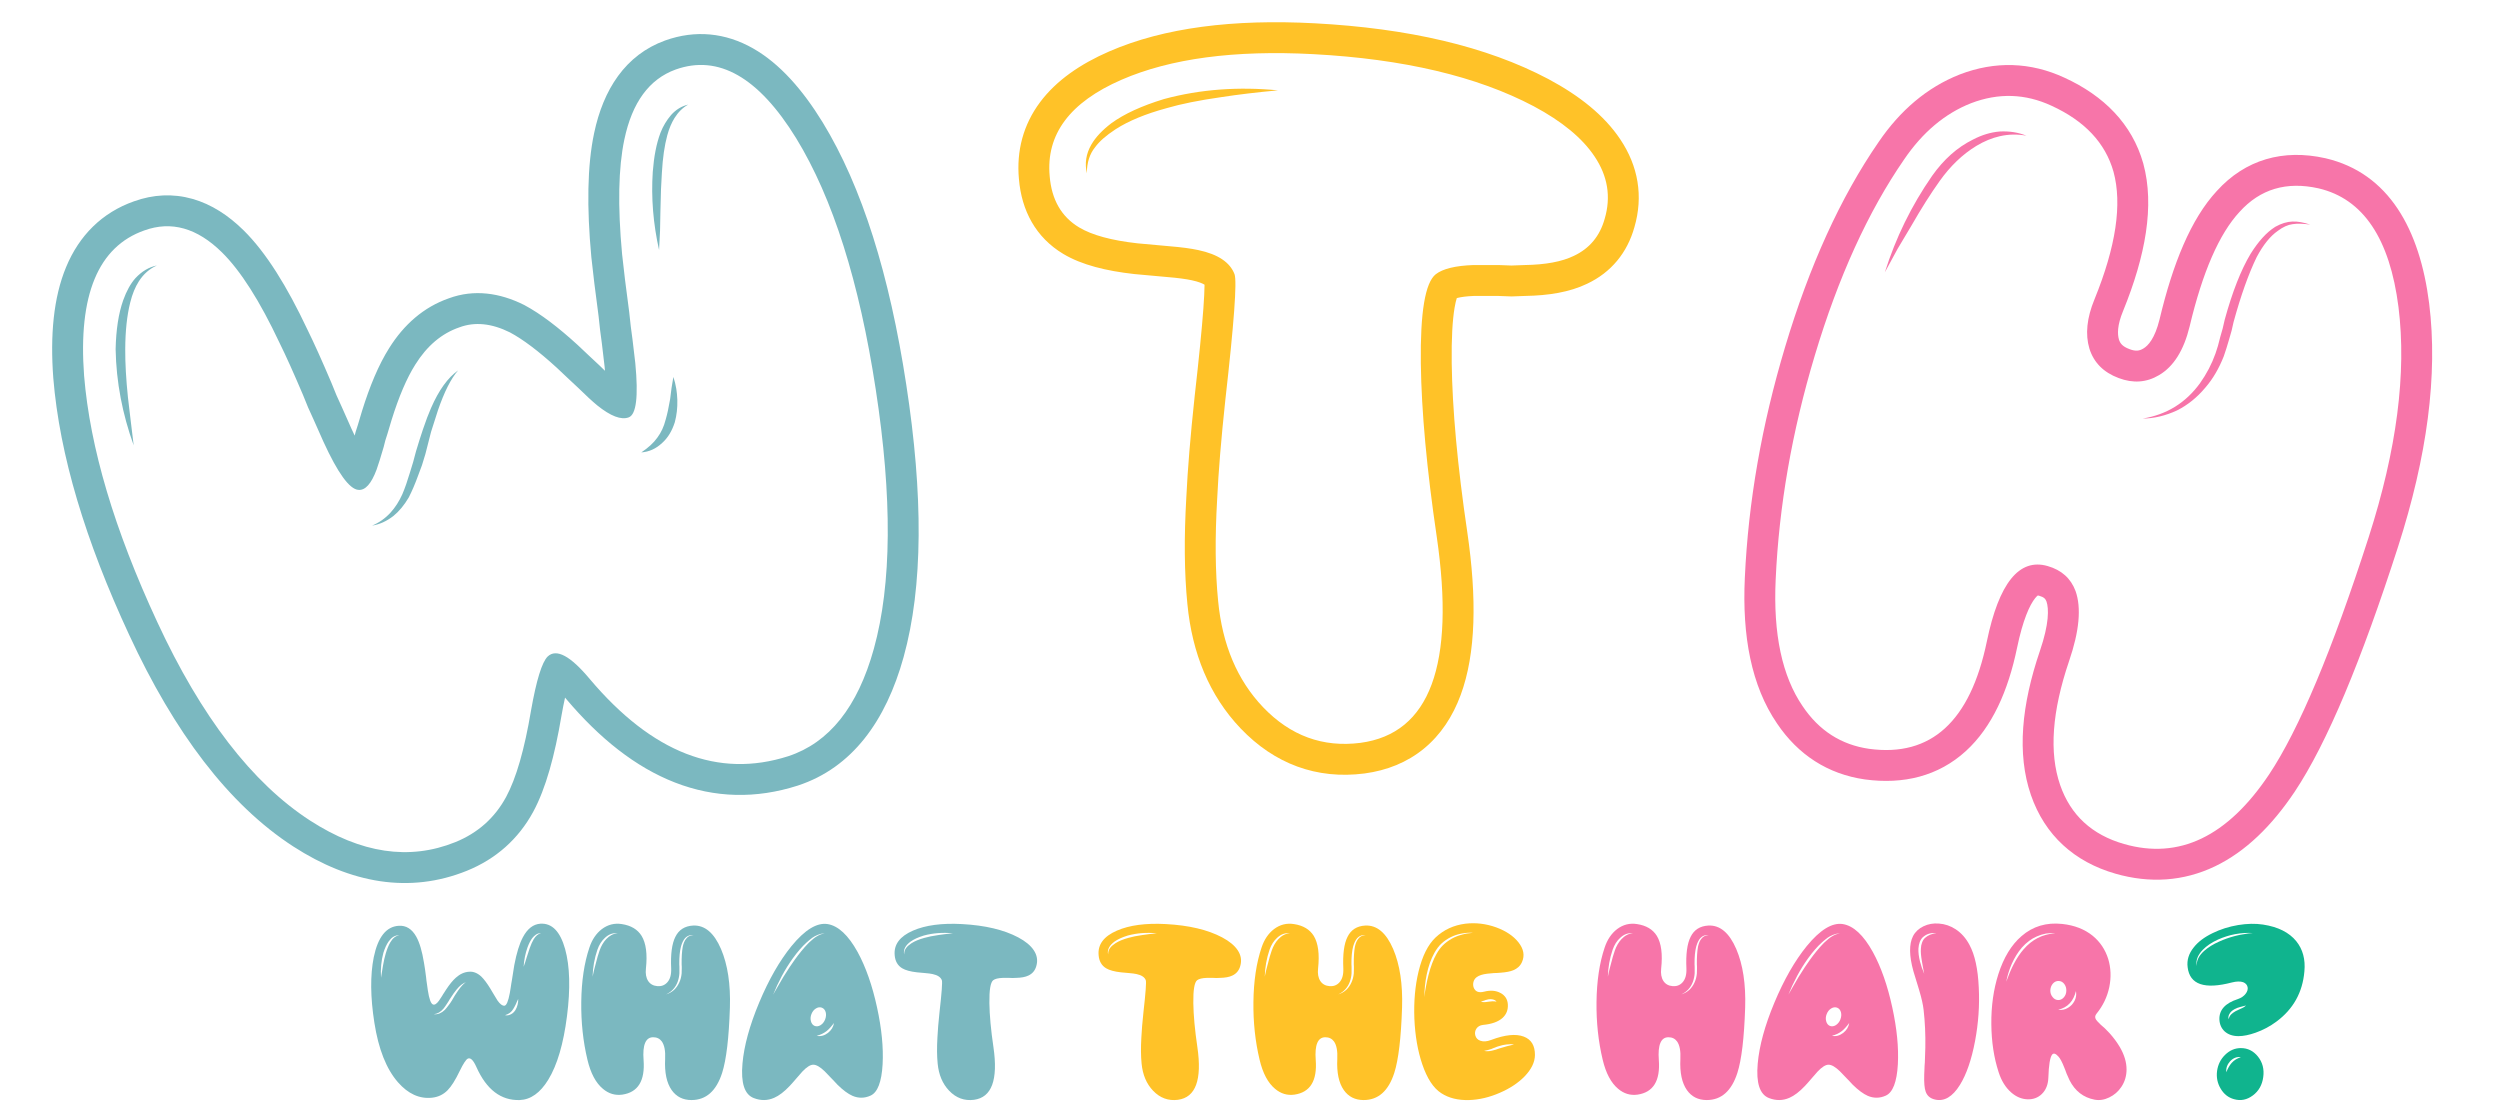 <svg width="788" height="347" viewBox="0 0 788 347" fill="none" xmlns="http://www.w3.org/2000/svg">
<path fill-rule="evenodd" clip-rule="evenodd" d="M730.822 59.372C744.86 62.659 753.255 75.142 756.007 96.82C758.592 117.607 755.463 141.766 746.618 169.298C735.106 205.032 724.627 229.986 715.183 244.158C702.083 263.718 686.857 271.01 669.505 266.034C659.366 263.127 652.651 256.928 649.358 247.439C645.844 237.252 646.782 224.228 652.175 208.366C655.402 198.953 656.084 191.605 654.223 186.323C652.736 182.31 649.799 179.674 645.412 178.417C636.443 175.845 630.056 183.772 626.249 202.198C621.029 227.394 608.669 238.672 589.169 236.035C580.352 234.773 573.356 230.287 568.182 222.579C561.713 213.128 558.884 199.815 559.694 182.639C560.733 159.516 564.837 136.005 572.006 112.107C579.427 87.332 588.822 66.71 600.191 50.241C606.022 41.68 613.041 35.78 621.249 32.542C629.903 29.221 638.373 29.487 646.658 33.339C657.101 38.127 663.607 45.057 666.175 54.128C668.952 64.314 666.954 77.72 660.182 94.347C657.766 100.195 657.232 105.37 658.579 109.87C659.954 114.274 663.023 117.369 667.785 119.157C672.353 120.889 676.609 120.579 680.553 118.229C685.125 115.531 688.327 110.435 690.159 102.942C694.243 85.756 699.492 73.704 705.907 66.787C712.405 59.577 720.71 57.105 730.822 59.372ZM698.721 60.218C690.579 69.029 684.874 83.085 680.695 100.657C679.203 106.74 677.06 108.986 675.605 109.844L675.587 109.855L675.57 109.865C674.359 110.587 673.231 110.81 671.237 110.053L671.206 110.042C668.959 109.198 668.273 108.216 667.89 107.024C667.391 105.302 667.342 102.513 669.18 98.063L669.189 98.041L669.198 98.019C676.266 80.667 679.182 64.823 675.569 51.568L675.556 51.522L675.543 51.476C672.031 39.074 663.142 30.192 650.738 24.5C640.03 19.528 628.828 19.205 617.761 23.452L617.719 23.469L617.677 23.485C607.364 27.554 598.894 34.859 592.163 44.733C580.083 62.239 570.31 83.841 562.681 109.31C555.302 133.908 551.048 158.204 549.969 182.18C549.107 200.446 552.009 216.166 560.124 228.044C566.761 237.909 576.129 244.003 587.789 245.672L587.826 245.678L587.864 245.683C599.913 247.313 610.933 244.678 619.626 236.746C627.939 229.16 632.966 217.767 635.782 204.174L635.784 204.168C637.597 195.391 639.765 190.665 641.476 188.542C641.895 188.021 642.187 187.783 642.328 187.687C642.409 187.697 642.539 187.721 642.729 187.775C644.322 188.232 644.739 188.782 645.065 189.63C645.796 191.797 645.94 196.53 642.965 205.209L642.957 205.233C637.232 222.073 635.639 237.527 640.155 250.614L640.16 250.63C644.551 263.286 653.817 271.664 666.821 275.393C677.615 278.488 688.226 277.827 698.144 273.078C707.831 268.438 716.117 260.259 723.272 249.576L723.284 249.557C733.534 234.176 744.346 208.1 755.885 172.284L755.888 172.276C765.01 143.878 768.481 118.238 765.668 95.618L765.665 95.594C762.711 72.317 752.989 54.563 733.041 49.892L732.996 49.882L732.951 49.872C719.717 46.905 707.756 50.227 698.721 60.218ZM642.423 187.629C642.426 187.628 642.421 187.631 642.407 187.637C642.416 187.632 642.421 187.63 642.423 187.629ZM642.251 187.68C642.229 187.683 642.217 187.682 642.218 187.681C642.218 187.68 642.229 187.679 642.251 187.68ZM711.278 81.101C711.294 81.067 711.31 81.034 711.326 81.001C713.378 77.158 715.588 74.416 717.958 72.775C717.976 72.761 717.995 72.747 718.013 72.733C719.588 71.551 721.124 70.859 722.619 70.656C722.624 70.655 722.629 70.655 722.635 70.654C722.65 70.652 722.666 70.65 722.682 70.648C724.117 70.426 725.949 70.477 728.178 70.799C726.061 70.087 724.202 69.765 722.6 69.833C722.593 69.833 722.586 69.833 722.58 69.833C722.572 69.833 722.564 69.834 722.557 69.834C720.87 69.882 719.094 70.423 717.228 71.457C717.185 71.484 717.143 71.51 717.101 71.537C717.083 71.548 717.065 71.559 717.047 71.571C714.421 73.241 711.873 76.042 709.405 79.975C709.391 79.999 709.377 80.022 709.363 80.046C706.352 85.079 703.643 91.977 701.236 100.738L700.585 103.558L699.83 106.19C699.341 108.266 698.852 109.972 698.363 111.308C698.359 111.32 698.355 111.332 698.351 111.343C698.34 111.373 698.33 111.404 698.319 111.434C697.15 114.739 695.52 117.862 693.43 120.801C693.427 120.804 693.425 120.808 693.422 120.811C693.416 120.82 693.41 120.828 693.404 120.836C691.186 123.871 688.607 126.307 685.666 128.145C685.654 128.152 685.641 128.16 685.629 128.168C682.59 130.06 679.167 131.314 675.358 131.931C678.952 131.907 682.575 131.047 686.226 129.351C689.557 127.668 692.506 125.296 695.072 122.234C695.111 122.189 695.15 122.144 695.188 122.099C695.194 122.093 695.199 122.086 695.205 122.08C697.502 119.409 699.404 116.167 700.911 112.356C700.923 112.322 700.935 112.288 700.947 112.253C700.952 112.241 700.956 112.229 700.96 112.217C701.478 110.748 702.028 109.005 702.609 106.987C702.621 106.943 702.634 106.899 702.647 106.855C702.648 106.85 702.649 106.845 702.651 106.841L703.406 104.209L704.014 101.535C704.017 101.524 704.02 101.514 704.023 101.504C704.033 101.465 704.044 101.427 704.054 101.388C706.329 93.116 708.73 86.367 711.259 81.139C711.265 81.126 711.272 81.114 711.278 81.101ZM622.929 46C622.945 45.991 622.961 45.981 622.976 45.972C625.418 44.51 627.867 43.499 630.326 42.939C630.343 42.935 630.36 42.931 630.377 42.928C633.15 42.303 635.934 42.253 638.729 42.776C636.181 41.729 633.354 41.288 630.247 41.452C627.433 41.7 624.66 42.54 621.928 43.972C621.872 44 621.816 44.028 621.76 44.055C621.755 44.058 621.75 44.06 621.745 44.062C616.93 46.452 612.686 50.233 609.016 55.406C609.014 55.409 609.012 55.411 609.01 55.414C609.001 55.427 608.992 55.44 608.983 55.453C605.737 60.131 602.87 65.011 600.384 70.092C600.378 70.104 600.372 70.116 600.366 70.128C599.145 72.627 598.016 75.174 596.978 77.77C596.971 77.786 596.965 77.803 596.958 77.819C595.911 80.444 594.957 83.118 594.097 85.842L598.116 78.448L602.386 71.285C605.544 65.774 608.528 61.053 611.338 57.12C611.343 57.113 611.349 57.105 611.354 57.098C611.357 57.094 611.36 57.089 611.363 57.085C614.723 52.355 618.575 48.662 622.92 46.006C622.923 46.004 622.926 46.002 622.929 46Z" fill="#F775A9"/>
<path fill-rule="evenodd" clip-rule="evenodd" d="M353.528 25.128C368.943 18.435 389.074 15.747 413.921 17.066C442.419 18.587 465.592 24.063 483.441 33.495C492.365 38.261 498.755 43.535 502.608 49.316C506.766 55.502 507.831 62.043 505.803 68.939C504.282 74.416 501.036 78.32 496.067 80.653C492.315 82.478 487.143 83.442 480.551 83.543L476.443 83.695L472.336 83.543H464.426C458.746 83.746 454.791 84.71 452.56 86.433C449.213 89.07 447.641 98.451 447.844 114.576C448.047 129.687 449.72 147.891 452.864 169.188C458.746 209.551 450.735 231.203 428.829 234.144C416.963 235.666 406.721 231.913 398.1 222.887C389.987 214.369 385.271 203.213 383.953 189.42C383.04 180.293 382.939 169.594 383.649 157.323C384.054 148.702 384.916 138.257 386.235 125.985C388.973 101.849 389.936 88.665 389.125 86.433C387.705 82.681 383.902 80.146 377.716 78.827C375.383 78.32 372.341 77.915 368.588 77.61L358.548 76.698C350.334 75.785 344.198 74.112 340.142 71.678C334.564 68.331 331.471 62.956 330.862 55.553C329.645 42.369 337.201 32.227 353.528 25.128ZM351.551 40.797C351.6 40.765 351.649 40.733 351.698 40.701C351.713 40.692 351.727 40.683 351.741 40.674C355.775 38.091 361.086 35.901 367.676 34.103C367.682 34.102 367.688 34.1 367.695 34.098C367.725 34.089 367.755 34.08 367.785 34.071C372.232 32.766 377.976 31.61 385.018 30.605C390.291 29.793 396.224 29.083 402.816 28.475C396.599 27.878 390.553 27.793 384.677 28.221C384.669 28.222 384.66 28.222 384.651 28.223C378.555 28.668 372.643 29.665 366.915 31.213C366.907 31.216 366.898 31.218 366.89 31.221C366.87 31.227 366.85 31.233 366.829 31.239C359.872 33.364 354.374 35.89 350.334 38.819C350.318 38.831 350.303 38.842 350.288 38.854C350.286 38.856 350.283 38.857 350.281 38.859C347.432 41.029 345.349 43.246 344.033 45.511C344.019 45.535 344.006 45.558 343.992 45.581C343.976 45.609 343.96 45.637 343.945 45.665C342.322 48.504 341.866 51.496 342.576 54.64C342.576 51.293 343.438 48.555 345.162 46.425C345.173 46.41 345.184 46.395 345.195 46.379C345.196 46.377 345.198 46.376 345.199 46.374C346.52 44.565 348.637 42.706 351.551 40.797ZM321.163 56.4C320.357 47.556 322.532 39.325 327.809 32.242C332.932 25.365 340.527 20.165 349.646 16.2L349.651 16.198C366.953 8.685 388.75 5.981 414.437 7.344L414.44 7.344C443.803 8.911 468.489 14.583 487.989 24.887L488.009 24.897L488.028 24.907C497.759 30.105 505.639 36.318 510.697 43.898C516.382 52.362 518.014 61.857 515.163 71.618C512.909 79.662 507.848 85.858 500.264 89.438C494.74 92.109 488.02 93.156 480.809 93.276L476.443 93.438L472.166 93.279H464.607C462.277 93.37 460.618 93.606 459.504 93.877C459.385 93.906 459.277 93.934 459.178 93.962C458.963 94.633 458.711 95.636 458.473 97.056C457.826 100.916 457.481 106.631 457.579 114.454C457.775 128.992 459.392 146.737 462.496 167.766L462.498 167.784C465.519 188.514 465.251 205.962 460.398 219.078C457.912 225.797 454.143 231.588 448.836 235.951C443.507 240.331 437.136 242.852 430.124 243.794L430.096 243.798L430.067 243.801C414.98 245.736 401.708 240.761 391.06 229.612L391.05 229.602C381.181 219.24 375.754 205.921 374.263 190.369C373.289 180.613 373.2 169.404 373.926 156.812C374.345 147.945 375.226 137.311 376.555 124.945L376.558 124.917L376.561 124.888C377.925 112.861 378.833 103.683 379.301 97.285C379.536 94.072 379.649 91.693 379.665 90.064C379.667 89.946 379.667 89.834 379.667 89.729C379.048 89.351 377.831 88.806 375.687 88.349L375.667 88.345L375.648 88.341C373.906 87.962 371.338 87.601 367.802 87.314L367.754 87.311L357.57 86.385L357.473 86.374C348.756 85.405 340.973 83.53 335.133 80.026C326.468 74.827 321.997 66.397 321.163 56.4ZM379.621 88.344C379.622 88.344 379.627 88.38 379.633 88.456C379.623 88.383 379.62 88.343 379.621 88.344ZM459.533 93.063C459.534 93.064 459.525 93.08 459.507 93.111C459.523 93.078 459.533 93.062 459.533 93.063Z" fill="#FFC228"/>
<path fill-rule="evenodd" clip-rule="evenodd" d="M26.507 118.426C24.602 93.019 30.933 77.752 45.499 72.626C54.007 69.553 62.159 71.858 69.953 79.54C75.838 85.343 81.885 94.845 88.097 108.045C90.107 112.111 92.571 117.576 95.489 124.441L97.102 128.41L98.819 132.19C100.047 135.003 101.087 137.342 101.939 139.208C106.462 149.095 110.13 154.162 112.944 154.41C115.118 154.631 117.038 152.498 118.705 148.01C119.289 146.366 120.032 143.99 120.935 140.883L121.455 138.835L122.122 136.744L123.413 132.418C125.718 125.004 128.213 119.172 130.898 114.921C134.584 109.011 139.212 105.099 144.782 103.185C149.642 101.37 154.964 101.901 160.748 104.779C164.86 106.976 169.774 110.684 175.49 115.902L178.962 119.18L182.204 122.206C184.699 124.656 186.707 126.507 188.227 127.759C192.479 131.182 195.796 132.446 198.177 131.552C200.558 130.659 201.249 124.974 200.25 114.5C199.983 112.466 199.689 109.966 199.365 106.999L198.818 102.883L198.333 98.433C197.309 90.814 196.558 84.699 196.08 80.088C194.672 64.878 194.912 52.835 196.798 43.959C199.252 32.283 204.636 24.937 212.95 21.92C226.444 17.101 239.121 24.333 250.98 43.615C262.504 62.466 270.853 88.821 276.025 122.681C281.282 156.834 281.085 184.109 275.435 204.509C270.354 222.846 261.352 234.132 248.428 238.365C226.397 245.421 205.556 237.312 185.906 214.039C179.798 206.718 175.372 204.347 172.631 206.926C170.821 208.711 169.071 214.383 167.381 223.94C165.317 236.243 162.7 245.328 159.529 251.196C155.942 257.816 150.604 262.565 143.516 265.441C129.048 271.278 113.785 269.008 97.727 258.631C79.453 246.78 63.392 225.906 49.545 196.011C36.047 166.965 28.367 141.103 26.507 118.426ZM40.713 200.108C26.914 170.414 18.787 143.406 16.803 119.222L16.801 119.188L16.798 119.154C15.787 105.676 16.851 93.793 20.833 84.192C24.968 74.219 32.158 67.011 42.229 63.456C48.249 61.289 54.485 60.94 60.643 62.681C66.691 64.391 72.054 67.941 76.787 72.606L76.79 72.608C83.874 79.595 90.493 90.286 96.867 103.815C98.985 108.108 101.517 113.736 104.449 120.633L104.479 120.704L106.047 124.563L107.712 128.229L107.741 128.293C108.956 131.077 109.973 133.362 110.794 135.162C111.14 135.918 111.475 136.631 111.799 137.304L112.091 136.154L112.818 133.873L114.1 129.58L114.116 129.527C116.55 121.702 119.343 114.991 122.651 109.746C127.271 102.349 133.51 96.797 141.499 94.019C149.44 91.097 157.56 92.318 165.085 96.063L165.212 96.126L165.337 96.192C170.476 98.939 176.077 103.256 182.054 108.712L182.114 108.767L185.606 112.063L185.645 112.1L188.936 115.173L189.023 115.258C189.616 115.84 190.171 116.377 190.687 116.87C190.653 116.457 190.615 116.03 190.574 115.589C190.305 113.524 190.013 111.046 189.699 108.169L189.152 104.052L188.668 99.608C187.646 92.002 186.886 85.818 186.396 81.093L186.391 81.039L186.386 80.986C184.941 65.375 185.092 52.216 187.272 41.949C190.15 28.267 197.086 17.32 209.629 12.768L209.652 12.759L209.676 12.751C219.153 9.366 228.65 10.28 237.402 15.273C245.733 20.026 252.916 28.179 259.273 38.515L259.286 38.537C271.753 58.928 280.378 86.702 285.65 121.211C290.998 155.963 290.995 184.803 284.817 207.108C279.244 227.221 268.619 241.996 251.459 247.617L251.428 247.627L251.398 247.637C238.336 251.82 225.321 251.542 212.744 246.649C200.359 241.83 188.979 232.77 178.467 220.32L178.449 220.298L178.43 220.276C178.32 220.144 178.21 220.014 178.103 219.887C177.737 221.524 177.36 223.421 176.976 225.594C174.861 238.182 172.037 248.529 168.095 255.824L168.089 255.835C163.407 264.474 156.32 270.752 147.177 274.462L147.158 274.47C129.077 281.764 110.483 278.466 92.443 266.808L92.43 266.799C72.019 253.563 54.964 230.872 40.713 200.108ZM180.171 212.996C180.171 212.997 180.162 213.014 180.142 213.045C180.161 213.01 180.171 212.994 180.171 212.996ZM205.754 54.17C205.753 54.184 205.752 54.197 205.751 54.21C205.482 58.257 205.515 62.337 205.85 66.45C205.85 66.451 205.85 66.452 205.85 66.454C206.017 68.503 206.258 70.561 206.575 72.627C206.577 72.642 206.579 72.657 206.582 72.673C206.895 74.708 207.28 76.751 207.739 78.803L208.046 72.701L208.166 66.495C208.257 61.354 208.411 57.331 208.628 54.426C208.628 54.418 208.629 54.41 208.629 54.401C208.631 54.379 208.633 54.356 208.635 54.333C208.894 49.732 209.46 45.831 210.331 42.63C210.333 42.623 210.335 42.616 210.337 42.609C210.912 40.517 211.666 38.719 212.598 37.215C212.605 37.205 212.611 37.195 212.617 37.185C213.775 35.329 215.205 33.924 216.91 32.97C214.835 33.459 213.039 34.555 211.522 36.255C210.103 37.929 208.997 39.775 208.205 41.796C208.179 41.864 208.153 41.933 208.127 42.002C208.127 42.003 208.126 42.004 208.126 42.006C206.914 45.265 206.125 49.302 205.758 54.116C205.757 54.134 205.755 54.152 205.754 54.17ZM209.803 132.31C209.801 132.319 209.798 132.327 209.796 132.335C209.264 134.455 208.404 136.313 207.215 137.91C207.199 137.932 207.182 137.955 207.165 137.977C207.159 137.985 207.153 137.993 207.147 138.001C206.02 139.59 204.35 141.124 202.137 142.602C204.616 142.419 206.809 141.421 208.716 139.608C208.801 139.533 208.885 139.457 208.968 139.379C208.985 139.362 209.003 139.346 209.02 139.329C210.614 137.813 211.828 135.769 212.664 133.198C212.677 133.16 212.689 133.123 212.701 133.085C212.703 133.078 212.704 133.071 212.706 133.065C213.294 130.859 213.557 128.549 213.495 126.136C213.494 126.103 213.493 126.07 213.492 126.037C213.491 125.99 213.49 125.943 213.488 125.896C213.449 124.751 213.341 123.637 213.166 122.554C213.162 122.533 213.159 122.512 213.155 122.492C212.947 121.224 212.644 119.998 212.248 118.814L211.667 122.304L211.231 125.752C211.218 125.827 211.206 125.901 211.193 125.975C210.75 128.552 210.3 130.618 209.844 132.174C209.83 132.22 209.817 132.265 209.803 132.31ZM123.121 161.547C121.456 163.372 119.509 164.746 117.281 165.668C119.607 165.318 121.848 164.306 124.006 162.632C125.802 161.168 127.409 159.23 128.827 156.819C128.839 156.796 128.85 156.774 128.862 156.751C128.869 156.737 128.877 156.722 128.885 156.707C129.879 154.753 130.84 152.505 131.767 149.962L133.018 146.597L134.08 143.127L135.87 136.125C136.7 133.614 137.41 131.39 138 129.453C138.002 129.447 138.004 129.441 138.006 129.435C138.016 129.401 138.027 129.366 138.037 129.332C140.051 123.479 142.172 119.284 144.398 116.747C141.155 119.048 138.324 122.973 135.905 128.519C135.895 128.542 135.885 128.565 135.874 128.588C135.863 128.613 135.852 128.639 135.84 128.664C135.081 130.386 134.245 132.594 133.333 135.287C133.313 135.345 133.294 135.403 133.274 135.461C132.602 137.454 131.889 139.709 131.135 142.225C131.134 142.227 131.133 142.229 131.133 142.231L130.217 145.659L129.154 149.129C128.424 151.598 127.661 153.776 126.865 155.664C126.848 155.705 126.83 155.745 126.813 155.786C126.809 155.796 126.804 155.807 126.8 155.818C125.788 158.051 124.57 159.952 123.144 161.521C123.136 161.53 123.129 161.538 123.121 161.547ZM49.459 83.676C47.152 84.692 45.26 86.349 43.784 88.647C43.777 88.656 43.771 88.666 43.765 88.675C42.612 90.478 41.714 92.673 41.07 95.26C41.057 95.312 41.044 95.363 41.031 95.415C41.03 95.418 41.029 95.421 41.029 95.424C40.023 99.457 39.505 104.311 39.475 109.985C39.475 110.024 39.475 110.064 39.475 110.103C39.475 110.108 39.475 110.113 39.475 110.118C39.451 114.451 39.735 119.486 40.325 125.225L41.21 132.726L42.137 140.373C41.241 137.887 40.45 135.396 39.766 132.901C39.765 132.899 39.765 132.898 39.764 132.896C39.088 130.433 38.515 127.966 38.045 125.494C38.043 125.483 38.041 125.472 38.039 125.46C37.07 120.361 36.539 115.243 36.446 110.107C36.446 110.105 36.446 110.103 36.446 110.102C36.446 110.08 36.445 110.059 36.445 110.038C36.578 103.911 37.366 98.798 38.811 94.698C38.812 94.694 38.814 94.691 38.815 94.687C38.821 94.67 38.827 94.653 38.833 94.635C39.889 91.695 41.175 89.374 42.692 87.674C44.71 85.512 46.966 84.18 49.459 83.676Z" fill="#7BB8C0"/>
<path d="M701.731 337.963C702.222 336.721 702.792 335.738 703.439 335.013C704.241 334.133 705.198 333.551 706.311 333.266C705.742 333.111 705.134 333.163 704.487 333.421C703.917 333.654 703.4 334.017 702.934 334.508C702.002 335.543 701.601 336.695 701.731 337.963ZM701.343 332.49C702.792 331.067 704.448 330.355 706.311 330.355C708.485 330.355 710.283 331.248 711.707 333.033C713.156 334.845 713.712 336.993 713.376 339.477C713.039 341.987 711.94 343.928 710.076 345.299C708.239 346.671 706.272 347.059 704.176 346.464C702.365 345.972 700.954 344.859 699.945 343.126C698.936 341.444 698.561 339.593 698.819 337.575C699.104 335.556 699.945 333.861 701.343 332.49ZM704.603 294.993C705.612 294.734 706.518 294.553 707.32 294.449C707.734 294.372 708.2 294.294 708.718 294.216L710.115 294.1C708.381 293.971 706.505 294.087 704.487 294.449C702.701 294.786 700.903 295.355 699.091 296.157C697.124 297.063 695.546 298.124 694.356 299.34C693.605 300.117 693.062 300.893 692.725 301.669C692.311 302.653 692.208 303.597 692.415 304.503C692.311 302.795 693.088 301.203 694.744 299.728C696.038 298.59 697.59 297.619 699.402 296.817C700.98 296.093 702.714 295.484 704.603 294.993ZM705.496 318.322L706.311 317.934C706.984 317.675 707.527 317.338 707.941 316.924C707.191 317.131 706.596 317.287 706.156 317.39C705.509 317.545 704.901 317.778 704.331 318.089C703.633 318.477 703.141 318.904 702.856 319.37C702.416 319.991 702.287 320.625 702.468 321.272C702.598 320.651 702.869 320.133 703.283 319.719C703.62 319.383 704.086 319.046 704.681 318.71C704.914 318.58 705.185 318.451 705.496 318.322ZM705.457 291.577C708.304 291.111 710.917 291.059 713.298 291.422C718.034 292.146 721.527 293.893 723.779 296.662C725.849 299.224 726.703 302.407 726.341 306.211C725.771 312.81 722.834 318.076 717.529 322.009C715.511 323.51 713.324 324.675 710.969 325.503C708.925 326.227 707.126 326.59 705.574 326.59C703.762 326.59 702.3 326.085 701.187 325.076C700.178 324.118 699.635 322.889 699.557 321.388C699.428 318.36 701.368 316.2 705.38 314.906C706.441 314.544 707.256 313.987 707.825 313.237C708.368 312.538 708.575 311.839 708.446 311.141C708.291 310.416 707.825 309.898 707.049 309.588C706.143 309.277 704.965 309.303 703.516 309.666C694.847 311.943 690.189 310.338 689.542 304.852C689.258 302.653 689.892 300.582 691.444 298.642C692.816 296.882 694.821 295.368 697.461 294.1C699.893 292.91 702.559 292.069 705.457 291.577Z" fill="#10B48E"/>
<path d="M651.036 318.05C651.761 317.765 652.421 317.325 653.016 316.73C654.18 315.436 654.62 313.987 654.335 312.383C653.947 313.961 653.313 315.229 652.433 316.187C651.476 317.248 650.247 317.933 648.746 318.244C649.496 318.399 650.26 318.334 651.036 318.05ZM647.077 310.015C646.585 310.584 646.313 311.283 646.262 312.111C646.236 312.939 646.469 313.651 646.96 314.246C647.426 314.867 648.008 315.19 648.707 315.216C649.38 315.242 649.975 314.97 650.493 314.401C651.01 313.832 651.282 313.133 651.308 312.305C651.334 311.477 651.114 310.752 650.648 310.131C650.182 309.536 649.6 309.225 648.901 309.2C648.202 309.174 647.594 309.445 647.077 310.015ZM637.838 299.224C639.184 297.671 640.672 296.481 642.302 295.652C643.907 294.824 645.757 294.32 647.853 294.139C646.947 294.061 645.964 294.1 644.903 294.255C643.92 294.436 642.962 294.734 642.031 295.148C640.323 295.872 638.731 297.063 637.256 298.719C636.014 300.194 634.966 301.889 634.112 303.804C633.31 305.641 632.727 307.518 632.365 309.432C633.141 307.285 633.905 305.486 634.655 304.037C635.665 302.096 636.726 300.492 637.838 299.224ZM664.932 325.658C666.149 327.004 667.223 328.453 668.154 330.005C669.578 332.438 670.289 334.793 670.289 337.07C670.289 339.114 669.746 340.952 668.659 342.582C667.676 344.057 666.395 345.17 664.816 345.92C663.263 346.671 661.737 346.904 660.236 346.619C656.69 345.946 654.051 343.902 652.317 340.486C652.032 339.891 651.722 339.192 651.385 338.39L650.997 337.342L650.609 336.371C649.988 334.793 649.406 333.693 648.862 333.072C647.957 332.037 647.271 331.83 646.805 332.451C646.158 333.305 645.77 335.724 645.641 339.71C645.563 341.857 644.877 343.565 643.583 344.833C642.367 345.998 640.879 346.554 639.119 346.503C637.256 346.451 635.535 345.739 633.957 344.368C632.171 342.815 630.838 340.667 629.959 337.924C628.483 333.395 627.72 328.362 627.668 322.824C627.617 317.105 628.354 311.852 629.881 307.065C631.563 301.811 633.995 297.813 637.178 295.07C640.75 291.965 645.032 290.684 650.027 291.227C653.857 291.641 657.053 292.884 659.615 294.954C661.944 296.869 663.574 299.301 664.506 302.251C665.359 305.072 665.476 308.022 664.855 311.102C664.208 314.207 662.862 317.015 660.818 319.525C660.378 320.068 660.287 320.612 660.546 321.155C660.727 321.543 661.258 322.151 662.138 322.98L662.448 323.251L662.759 323.523C663.018 323.756 663.25 323.963 663.457 324.144C664.001 324.662 664.493 325.166 664.932 325.658Z" fill="#F775A9"/>
<path d="M605.815 297.166C606.022 296.519 606.345 296.002 606.785 295.614C607.691 294.786 608.881 294.294 610.356 294.139C608.803 293.957 607.484 294.294 606.397 295.148C605.853 295.536 605.426 296.118 605.116 296.895C604.883 297.49 604.741 298.189 604.689 298.991C604.637 300.207 604.805 301.579 605.193 303.105C605.478 304.244 605.918 305.525 606.513 306.948L606.125 304.93L605.776 302.95C605.491 301.294 605.388 299.987 605.465 299.03C605.491 298.305 605.607 297.684 605.815 297.166ZM616.412 292.896C618.223 294.087 619.685 295.743 620.798 297.865C622.48 300.97 623.45 305.447 623.709 311.296C623.994 316.834 623.606 322.436 622.545 328.103C621.432 334.004 619.84 338.623 617.77 341.961C615.441 345.713 612.827 347.253 609.929 346.58C608.428 346.244 607.445 345.416 606.979 344.096C606.591 343.061 606.436 341.275 606.513 338.739C606.539 338.248 606.565 337.639 606.591 336.915L606.63 335.906L606.707 334.896C606.785 333.085 606.837 331.519 606.863 330.2C606.94 326.111 606.759 322.139 606.319 318.283C606.138 316.678 605.685 314.66 604.961 312.227L604.495 310.675L604.029 309.161C603.615 307.893 603.304 306.871 603.097 306.094C601.752 301.255 601.713 297.58 602.981 295.07C603.68 293.725 604.779 292.689 606.28 291.965C607.781 291.24 609.412 290.956 611.171 291.111C613.034 291.24 614.781 291.836 616.412 292.896Z" fill="#F775A9"/>
<path d="M579.302 326.434C579.872 326.279 580.428 325.994 580.971 325.58C582.058 324.726 582.692 323.678 582.873 322.436C582.045 323.575 581.269 324.429 580.544 324.998C579.639 325.697 578.604 326.188 577.439 326.473C578.034 326.628 578.655 326.615 579.302 326.434ZM575.615 321.892C575.796 322.617 576.184 323.109 576.779 323.368C577.374 323.6 577.995 323.523 578.642 323.135C579.289 322.721 579.768 322.125 580.079 321.349C580.389 320.547 580.454 319.783 580.273 319.059C580.066 318.334 579.665 317.856 579.069 317.623C578.474 317.39 577.853 317.467 577.206 317.856C576.559 318.244 576.081 318.839 575.77 319.641C575.459 320.417 575.408 321.168 575.615 321.892ZM566.959 307.88C568.356 305.628 569.546 303.83 570.53 302.484C571.927 300.543 573.286 298.887 574.605 297.515L575.188 296.933C575.395 296.726 575.589 296.558 575.77 296.429L576.391 295.885L577.012 295.419C578.099 294.695 579.082 294.294 579.962 294.216C579.108 294.164 578.06 294.462 576.818 295.109L576.119 295.536L575.459 296.04C575.278 296.17 575.071 296.338 574.838 296.545L574.217 297.088C572.846 298.331 571.41 299.987 569.909 302.057C568.615 303.869 567.463 305.719 566.454 307.608C565.367 309.652 564.448 311.619 563.698 313.508L565.328 310.674C565.949 309.613 566.493 308.682 566.959 307.88ZM569.482 298.214C573.7 293.064 577.491 290.748 580.855 291.266C584.219 291.809 587.376 294.747 590.326 300.077C592.914 304.813 594.958 310.649 596.459 317.584C597.909 324.26 598.491 330.212 598.206 335.44C597.896 341.029 596.628 344.329 594.402 345.338C592.513 346.192 590.624 346.218 588.735 345.415C587.312 344.794 585.72 343.617 583.96 341.883L582.912 340.757L581.864 339.671C581.01 338.739 580.363 338.066 579.923 337.652C578.5 336.281 577.31 335.595 576.352 335.595C575.421 335.595 574.269 336.319 572.898 337.769C572.509 338.183 571.888 338.894 571.034 339.903L570.025 341.068C569.637 341.508 569.275 341.909 568.938 342.271C567.204 344.109 565.561 345.364 564.008 346.037C561.938 346.942 559.803 346.968 557.604 346.114C554.679 345.001 553.489 341.379 554.033 335.245C554.524 329.656 556.271 323.264 559.273 316.07C562.301 308.824 565.703 302.872 569.482 298.214Z" fill="#F775A9"/>
<path d="M536.255 295.925C536.565 295.511 536.902 295.226 537.264 295.071C537.6 294.916 538.053 294.799 538.623 294.721C538.053 294.696 537.574 294.747 537.186 294.877C536.772 295.006 536.371 295.265 535.983 295.653C535.44 296.248 535 297.128 534.663 298.293C534.275 299.742 534.094 301.631 534.12 303.96L534.159 304.697V305.396C534.184 305.94 534.184 306.392 534.159 306.755C534.107 307.66 533.926 308.553 533.615 309.433C532.942 311.27 531.726 312.603 529.966 313.431C530.846 313.172 531.674 312.707 532.451 312.034C533.149 311.387 533.706 310.598 534.12 309.666C534.508 308.838 534.754 307.893 534.857 306.832C534.883 306.418 534.896 305.927 534.896 305.357V304.659L534.857 303.96C534.831 301.734 534.948 299.884 535.207 298.409C535.44 297.322 535.789 296.494 536.255 295.925ZM509.005 299.574C509.497 298.176 510.183 296.999 511.063 296.041C512.124 294.903 513.34 294.269 514.711 294.139C514.013 294.062 513.288 294.152 512.538 294.411C511.865 294.67 511.244 295.071 510.674 295.614C509.639 296.546 508.85 297.788 508.307 299.341C507.375 302.084 506.87 304.917 506.793 307.842L507.259 305.745L507.802 303.688C508.19 302.11 508.591 300.738 509.005 299.574ZM532.878 295.304C533.965 293.078 535.828 291.888 538.467 291.733C542.142 291.551 545.079 294.023 547.279 299.147C549.375 304.063 550.306 310.209 550.074 317.585C549.763 327.159 548.948 334.017 547.628 338.158C545.791 343.877 542.569 346.736 537.963 346.736C535.271 346.736 533.188 345.688 531.713 343.592C530.135 341.341 529.449 338.08 529.656 333.81C529.785 331.274 529.436 329.424 528.608 328.259C527.961 327.379 527.055 326.939 525.891 326.939C523.51 326.939 522.501 329.333 522.863 334.121C523.355 340.668 521.116 344.304 516.148 345.028C513.896 345.339 511.865 344.731 510.053 343.204C507.802 341.341 506.172 338.274 505.162 334.004C503.791 328.259 503.144 322.204 503.222 315.838C503.299 309.239 504.153 303.52 505.783 298.681C506.612 296.171 507.918 294.23 509.704 292.858C511.593 291.435 513.689 290.904 515.992 291.267C518.891 291.707 520.974 292.949 522.242 294.993C523.639 297.296 524.092 300.725 523.6 305.28C523.419 306.884 523.652 308.191 524.299 309.2C524.946 310.184 525.916 310.727 527.21 310.83C528.453 310.934 529.475 310.559 530.277 309.705C531.209 308.721 531.636 307.246 531.558 305.28C531.351 300.777 531.791 297.452 532.878 295.304Z" fill="#F775A9"/>
<path d="M472.012 330.666L472.594 330.471C474.328 329.928 475.867 329.514 477.213 329.229C476.514 329.1 475.699 329.1 474.768 329.229C474.043 329.307 473.241 329.488 472.361 329.773C472.05 329.85 471.662 329.993 471.196 330.2L470.653 330.394L470.11 330.627C469.359 330.885 468.583 331.093 467.781 331.248C468.531 331.403 469.359 331.377 470.265 331.17C470.575 331.118 470.976 331.015 471.468 330.86L472.012 330.666ZM457.572 295.886C458.529 295.342 459.603 294.915 460.793 294.605C461.777 294.32 462.941 294.126 464.287 294.022C463.174 293.945 461.984 294.022 460.716 294.255C459.474 294.488 458.335 294.863 457.3 295.381C456.239 295.899 455.243 296.584 454.311 297.438C453.509 298.189 452.771 299.172 452.099 300.388C451.038 302.303 450.235 304.568 449.692 307.181C449.226 309.433 448.98 311.801 448.954 314.285L449.187 312.499C449.291 311.826 449.394 311.244 449.498 310.752C449.731 309.536 449.989 308.385 450.274 307.298C450.973 304.606 451.801 302.42 452.758 300.738C453.379 299.625 454.052 298.706 454.777 297.982C455.527 297.231 456.459 296.533 457.572 295.886ZM468.246 315.216L467.975 315.333L467.354 315.527L466.771 315.721C467.134 315.85 467.561 315.902 468.052 315.876C468.233 315.876 468.453 315.85 468.712 315.799L469.023 315.76L469.294 315.721C469.657 315.669 470.045 315.63 470.459 315.605C470.951 315.605 471.365 315.643 471.701 315.721C471.468 315.385 471.08 315.152 470.537 315.022C470.148 314.919 469.695 314.906 469.178 314.984C468.997 315.009 468.79 315.061 468.557 315.139L468.246 315.216ZM466.577 328.026C467.509 328.388 468.647 328.311 469.993 327.793C474.392 326.137 477.834 325.788 480.318 326.745C482.673 327.651 483.838 329.592 483.812 332.568C483.786 334.793 482.712 337.019 480.59 339.244C478.546 341.34 475.932 343.074 472.749 344.446C469.488 345.869 466.267 346.632 463.084 346.736C459.59 346.839 456.653 346.115 454.272 344.562C451.814 342.983 449.821 339.943 448.294 335.44C446.871 331.248 446.043 326.46 445.81 321.078C445.603 315.669 446.043 310.714 447.13 306.211C448.32 301.32 450.106 297.749 452.487 295.497C455.074 293.065 458.206 291.616 461.88 291.15C465.141 290.762 468.389 291.15 471.623 292.314C474.703 293.453 477.032 295.019 478.61 297.011C480.267 299.107 480.642 301.178 479.736 303.222C479.219 304.412 478.3 305.279 476.98 305.823C476.049 306.211 474.716 306.47 472.982 306.599L471.934 306.677L470.847 306.716C469.993 306.767 469.307 306.832 468.79 306.91C467.289 307.091 466.176 307.453 465.452 307.996C464.96 308.359 464.623 308.85 464.442 309.472C464.287 310.067 464.3 310.649 464.481 311.218C464.973 312.564 466.073 313.017 467.781 312.577C469.799 312.059 471.533 312.202 472.982 313.004C474.405 313.78 475.169 314.971 475.272 316.575C475.376 318.309 474.819 319.732 473.603 320.845C472.257 322.061 470.2 322.799 467.431 323.057C466.5 323.161 465.801 323.562 465.335 324.261C464.921 324.934 464.818 325.645 465.025 326.396C465.257 327.198 465.775 327.741 466.577 328.026Z" fill="#FFC228"/>
<path d="M428.111 295.925C428.421 295.511 428.758 295.226 429.12 295.071C429.457 294.916 429.909 294.799 430.479 294.721C429.909 294.696 429.431 294.747 429.043 294.877C428.628 295.006 428.227 295.265 427.839 295.653C427.296 296.248 426.856 297.128 426.519 298.293C426.131 299.742 425.95 301.631 425.976 303.96L426.015 304.697V305.396C426.041 305.94 426.041 306.392 426.015 306.755C425.963 307.66 425.782 308.553 425.471 309.433C424.799 311.27 423.582 312.603 421.823 313.431C422.702 313.172 423.531 312.707 424.307 312.034C425.006 311.387 425.562 310.598 425.976 309.666C426.364 308.838 426.61 307.893 426.714 306.832C426.739 306.418 426.752 305.927 426.752 305.357V304.659L426.714 303.96C426.688 301.734 426.804 299.884 427.063 298.409C427.296 297.322 427.645 296.494 428.111 295.925ZM400.861 299.574C401.353 298.176 402.039 296.999 402.919 296.041C403.98 294.903 405.196 294.269 406.568 294.139C405.869 294.062 405.144 294.152 404.394 294.411C403.721 294.67 403.1 295.071 402.531 295.614C401.495 296.546 400.706 297.788 400.163 299.341C399.231 302.084 398.727 304.917 398.649 307.842L399.115 305.745L399.658 303.688C400.046 302.11 400.447 300.738 400.861 299.574ZM424.734 295.304C425.821 293.078 427.684 291.888 430.323 291.733C433.998 291.551 436.935 294.023 439.135 299.147C441.231 304.063 442.163 310.209 441.93 317.585C441.619 327.159 440.804 334.017 439.484 338.158C437.647 343.877 434.425 346.736 429.819 346.736C427.128 346.736 425.044 345.688 423.569 343.592C421.991 341.341 421.305 338.08 421.512 333.81C421.641 331.274 421.292 329.424 420.464 328.259C419.817 327.379 418.911 326.939 417.747 326.939C415.366 326.939 414.357 329.333 414.719 334.121C415.211 340.668 412.972 344.304 408.004 345.028C405.752 345.339 403.721 344.731 401.91 343.204C399.658 341.341 398.028 338.274 397.019 334.004C395.647 328.259 395 322.204 395.078 315.838C395.155 309.239 396.009 303.52 397.64 298.681C398.468 296.171 399.775 294.23 401.56 292.858C403.449 291.435 405.545 290.904 407.849 291.267C410.747 291.707 412.83 292.949 414.098 294.993C415.495 297.296 415.948 300.725 415.457 305.28C415.275 306.884 415.508 308.191 416.155 309.2C416.802 310.184 417.773 310.727 419.067 310.83C420.309 310.934 421.331 310.559 422.133 309.705C423.065 308.721 423.492 307.246 423.414 305.28C423.207 300.777 423.647 297.452 424.734 295.304Z" fill="#FFC228"/>
<path d="M355.678 295.614C356.817 295.277 358.292 294.98 360.103 294.721C361.449 294.514 362.963 294.333 364.645 294.178C361.41 293.867 358.357 294.1 355.484 294.876C353.699 295.42 352.288 296.067 351.253 296.817C350.503 297.387 349.959 297.969 349.623 298.564C349.209 299.289 349.092 300.052 349.273 300.854C349.273 300 349.493 299.301 349.933 298.758C350.27 298.292 350.813 297.813 351.564 297.322C352.599 296.649 353.97 296.08 355.678 295.614ZM352.068 293.324C356.002 291.616 361.138 290.93 367.479 291.266C374.75 291.655 380.663 293.052 385.218 295.459C387.495 296.675 389.125 298.021 390.109 299.496C391.17 301.074 391.441 302.743 390.924 304.503C390.536 305.9 389.708 306.897 388.44 307.492C387.482 307.958 386.162 308.203 384.48 308.229L383.432 308.268L382.384 308.229C381.453 308.229 380.78 308.229 380.366 308.229C378.917 308.281 377.907 308.527 377.338 308.967C376.484 309.64 376.083 312.033 376.135 316.148C376.186 320.004 376.613 324.649 377.416 330.083C378.917 340.383 376.872 345.908 371.283 346.658C368.255 347.046 365.641 346.089 363.442 343.786C361.371 341.612 360.168 338.765 359.832 335.246C359.599 332.917 359.573 330.187 359.754 327.056C359.857 324.856 360.077 322.19 360.414 319.059C361.113 312.9 361.358 309.536 361.151 308.967C360.789 308.009 359.819 307.362 358.24 307.026C357.645 306.897 356.869 306.793 355.911 306.715L354.63 306.599L353.349 306.483C351.253 306.25 349.687 305.823 348.652 305.202C347.229 304.348 346.44 302.976 346.285 301.087C345.974 297.723 347.902 295.135 352.068 293.324Z" fill="#FFC228"/>
<path d="M291.398 295.614C292.537 295.277 294.012 294.98 295.823 294.721C297.169 294.514 298.683 294.333 300.365 294.178C297.13 293.867 294.077 294.1 291.204 294.876C289.418 295.42 288.008 296.067 286.973 296.817C286.223 297.387 285.679 297.969 285.343 298.564C284.929 299.289 284.812 300.052 284.993 300.854C284.993 300 285.213 299.301 285.653 298.758C285.99 298.292 286.533 297.813 287.284 297.322C288.319 296.649 289.69 296.08 291.398 295.614ZM287.788 293.324C291.722 291.616 296.858 290.93 303.198 291.266C310.47 291.655 316.383 293.052 320.938 295.459C323.215 296.675 324.845 298.021 325.829 299.496C326.89 301.074 327.161 302.743 326.644 304.503C326.256 305.9 325.428 306.897 324.16 307.492C323.202 307.958 321.882 308.203 320.2 308.229L319.152 308.268L318.104 308.229C317.173 308.229 316.5 308.229 316.086 308.229C314.637 308.281 313.627 308.527 313.058 308.967C312.204 309.64 311.803 312.033 311.855 316.148C311.906 320.004 312.333 324.649 313.136 330.083C314.637 340.383 312.592 345.908 307.003 346.658C303.975 347.046 301.361 346.089 299.162 343.786C297.091 341.612 295.888 338.765 295.552 335.246C295.319 332.917 295.293 330.187 295.474 327.056C295.577 324.856 295.797 322.19 296.134 319.059C296.833 312.9 297.078 309.536 296.871 308.967C296.509 308.009 295.539 307.362 293.96 307.026C293.365 306.897 292.589 306.793 291.631 306.715L290.35 306.599L289.069 306.483C286.973 306.25 285.407 305.823 284.372 305.202C282.949 304.348 282.16 302.976 282.004 301.087C281.694 297.723 283.622 295.135 287.788 293.324Z" fill="#7BB8C0"/>
<path d="M259.296 326.434C259.866 326.279 260.422 325.994 260.966 325.58C262.052 324.726 262.686 323.678 262.868 322.436C262.04 323.575 261.263 324.429 260.539 324.998C259.633 325.697 258.598 326.188 257.433 326.473C258.028 326.628 258.65 326.615 259.296 326.434ZM255.609 321.892C255.79 322.617 256.178 323.109 256.773 323.368C257.369 323.6 257.99 323.523 258.637 323.135C259.284 322.721 259.762 322.125 260.073 321.349C260.383 320.547 260.448 319.783 260.267 319.059C260.06 318.334 259.659 317.856 259.064 317.623C258.468 317.39 257.847 317.467 257.2 317.856C256.553 318.244 256.075 318.839 255.764 319.641C255.454 320.417 255.402 321.168 255.609 321.892ZM246.953 307.88C248.35 305.628 249.54 303.83 250.524 302.484C251.921 300.543 253.28 298.887 254.6 297.515L255.182 296.933C255.389 296.726 255.583 296.558 255.764 296.429L256.385 295.885L257.006 295.419C258.093 294.695 259.076 294.294 259.956 294.216C259.102 294.164 258.054 294.462 256.812 295.109L256.113 295.536L255.454 296.04C255.272 296.17 255.065 296.338 254.833 296.545L254.211 297.088C252.84 298.331 251.404 299.987 249.903 302.057C248.609 303.869 247.457 305.719 246.448 307.608C245.361 309.652 244.443 311.619 243.692 313.508L245.322 310.674C245.943 309.613 246.487 308.682 246.953 307.88ZM249.476 298.214C253.694 293.064 257.485 290.748 260.849 291.266C264.213 291.809 267.37 294.747 270.32 300.077C272.908 304.813 274.953 310.649 276.454 317.584C277.903 324.26 278.485 330.212 278.2 335.44C277.89 341.029 276.622 344.329 274.396 345.338C272.507 346.192 270.618 346.218 268.729 345.415C267.306 344.794 265.714 343.617 263.954 341.883L262.906 340.757L261.858 339.671C261.004 338.739 260.357 338.066 259.918 337.652C258.494 336.281 257.304 335.595 256.346 335.595C255.415 335.595 254.263 336.319 252.892 337.769C252.503 338.183 251.882 338.894 251.028 339.903L250.019 341.068C249.631 341.508 249.269 341.909 248.932 342.271C247.199 344.109 245.555 345.364 244.003 346.037C241.932 346.942 239.797 346.968 237.598 346.114C234.674 345.001 233.483 341.379 234.027 335.245C234.518 329.656 236.265 323.264 239.267 316.07C242.295 308.824 245.698 302.872 249.476 298.214Z" fill="#7BB8C0"/>
<path d="M216.248 295.925C216.559 295.511 216.895 295.226 217.258 295.071C217.594 294.916 218.047 294.799 218.616 294.721C218.047 294.696 217.568 294.747 217.18 294.877C216.766 295.006 216.365 295.265 215.977 295.653C215.433 296.248 214.993 297.128 214.657 298.293C214.269 299.742 214.088 301.631 214.113 303.96L214.152 304.697V305.396C214.178 305.94 214.178 306.392 214.152 306.755C214.101 307.66 213.919 308.553 213.609 309.433C212.936 311.27 211.72 312.603 209.96 313.431C210.84 313.172 211.668 312.707 212.444 312.034C213.143 311.387 213.699 310.598 214.113 309.666C214.502 308.838 214.747 307.893 214.851 306.832C214.877 306.418 214.89 305.927 214.89 305.357V304.659L214.851 303.96C214.825 301.734 214.942 299.884 215.2 298.409C215.433 297.322 215.783 296.494 216.248 295.925ZM188.999 299.574C189.491 298.176 190.176 296.999 191.056 296.041C192.117 294.903 193.333 294.269 194.705 294.139C194.006 294.062 193.282 294.152 192.531 294.411C191.858 294.67 191.237 295.071 190.668 295.614C189.633 296.546 188.844 297.788 188.3 299.341C187.369 302.084 186.864 304.917 186.786 307.842L187.252 305.745L187.796 303.688C188.184 302.11 188.585 300.738 188.999 299.574ZM212.871 295.304C213.958 293.078 215.821 291.888 218.461 291.733C222.136 291.551 225.073 294.023 227.272 299.147C229.368 304.063 230.3 310.209 230.067 317.585C229.757 327.159 228.941 334.017 227.622 338.158C225.784 343.877 222.563 346.736 217.956 346.736C215.265 346.736 213.182 345.688 211.707 343.592C210.128 341.341 209.442 338.08 209.65 333.81C209.779 331.274 209.43 329.424 208.601 328.259C207.955 327.379 207.049 326.939 205.884 326.939C203.504 326.939 202.494 329.333 202.857 334.121C203.348 340.668 201.11 344.304 196.141 345.028C193.89 345.339 191.858 344.731 190.047 343.204C187.796 341.341 186.165 338.274 185.156 334.004C183.785 328.259 183.138 322.204 183.215 315.838C183.293 309.239 184.147 303.52 185.777 298.681C186.605 296.171 187.912 294.23 189.698 292.858C191.587 291.435 193.683 290.904 195.986 291.267C198.884 291.707 200.967 292.949 202.235 294.993C203.633 297.296 204.086 300.725 203.594 305.28C203.413 306.884 203.646 308.191 204.293 309.2C204.94 310.184 205.91 310.727 207.204 310.83C208.446 310.934 209.468 310.559 210.271 309.705C211.202 308.721 211.629 307.246 211.552 305.28C211.345 300.777 211.784 297.452 212.871 295.304Z" fill="#7BB8C0"/>
<path d="M166.989 298.797C167.377 297.684 167.791 296.766 168.231 296.041C168.878 294.98 169.642 294.346 170.521 294.139C169.978 294.113 169.46 294.256 168.969 294.566C168.503 294.877 168.102 295.252 167.765 295.692C167.222 296.416 166.73 297.374 166.29 298.564C165.592 300.505 165.178 302.562 165.048 304.736L165.553 303.261L166.019 301.747C166.407 300.479 166.73 299.496 166.989 298.797ZM162.447 318.4C162.758 317.882 162.991 317.313 163.146 316.692C163.301 316.071 163.366 315.463 163.34 314.867L162.952 315.683L162.603 316.498C162.292 317.145 162.02 317.649 161.788 318.012C161.503 318.503 161.154 318.904 160.74 319.215C160.351 319.525 159.834 319.784 159.187 319.991C159.808 320.121 160.416 320.03 161.011 319.719C161.555 319.461 162.033 319.021 162.447 318.4ZM143.388 313.742C143.777 313.172 144.113 312.668 144.398 312.228C145.303 310.934 146.118 310.054 146.843 309.588C145.886 309.925 144.915 310.688 143.932 311.878C143.388 312.525 142.677 313.535 141.797 314.906L141.331 315.683L140.826 316.459C140.464 317.028 140.115 317.52 139.778 317.934C138.899 318.969 137.889 319.551 136.751 319.681C137.346 319.758 137.967 319.668 138.614 319.409C139.157 319.176 139.688 318.814 140.205 318.322C140.594 317.908 140.995 317.416 141.409 316.847L141.952 316.11L142.457 315.333L143.388 313.742ZM121.573 300.583C121.987 299.159 122.466 297.982 123.01 297.05C123.786 295.705 124.743 294.954 125.882 294.799C125.235 294.747 124.588 294.916 123.941 295.304C123.449 295.614 122.971 296.093 122.505 296.74C121.858 297.646 121.302 298.849 120.836 300.35C120.163 302.86 119.917 305.474 120.098 308.191L120.409 306.25L120.719 304.348C120.978 302.899 121.263 301.644 121.573 300.583ZM164.815 295.42C166.239 292.729 168.076 291.306 170.327 291.15C173.976 290.917 176.577 293.583 178.129 299.147C179.63 304.581 179.824 311.633 178.712 320.302C177.599 329.048 175.632 335.725 172.812 340.331C170.276 344.472 167.274 346.607 163.806 346.736C157.906 346.917 153.364 343.462 150.181 336.372C149.198 334.146 148.279 333.254 147.425 333.694C146.856 334.004 146.028 335.272 144.941 337.498C143.57 340.37 142.289 342.414 141.098 343.631C139.753 345.002 138.109 345.791 136.168 345.998C132.209 346.413 128.625 344.782 125.416 341.108C121.767 336.915 119.296 330.666 118.002 322.359C116.734 314.285 116.669 307.402 117.808 301.708C119.128 295.342 121.754 292.043 125.688 291.81C127.991 291.655 129.828 292.794 131.2 295.226C132.235 297.063 133.05 299.819 133.645 303.494C133.852 304.633 134.072 306.147 134.305 308.036L134.422 309.122L134.577 310.171C134.68 310.947 134.771 311.594 134.849 312.111C135.263 314.854 135.806 316.355 136.479 316.614C136.997 316.821 137.618 316.433 138.342 315.45C138.601 315.087 138.95 314.557 139.39 313.858L139.662 313.392L139.972 312.927L140.594 311.956C141.68 310.3 142.703 309.045 143.66 308.191C144.98 307 146.39 306.366 147.891 306.289C149.211 306.185 150.479 306.69 151.695 307.803C152.549 308.631 153.494 309.886 154.529 311.568L155.15 312.616L155.732 313.586C156.172 314.363 156.534 314.958 156.819 315.372C157.621 316.511 158.346 317.054 158.993 317.002C159.64 316.951 160.209 315.605 160.701 312.965C160.778 312.448 160.882 311.814 161.011 311.063L161.166 310.015L161.361 308.89C161.645 306.949 161.891 305.396 162.098 304.232C162.823 300.402 163.728 297.464 164.815 295.42Z" fill="#7BB8C0"/>
</svg>
